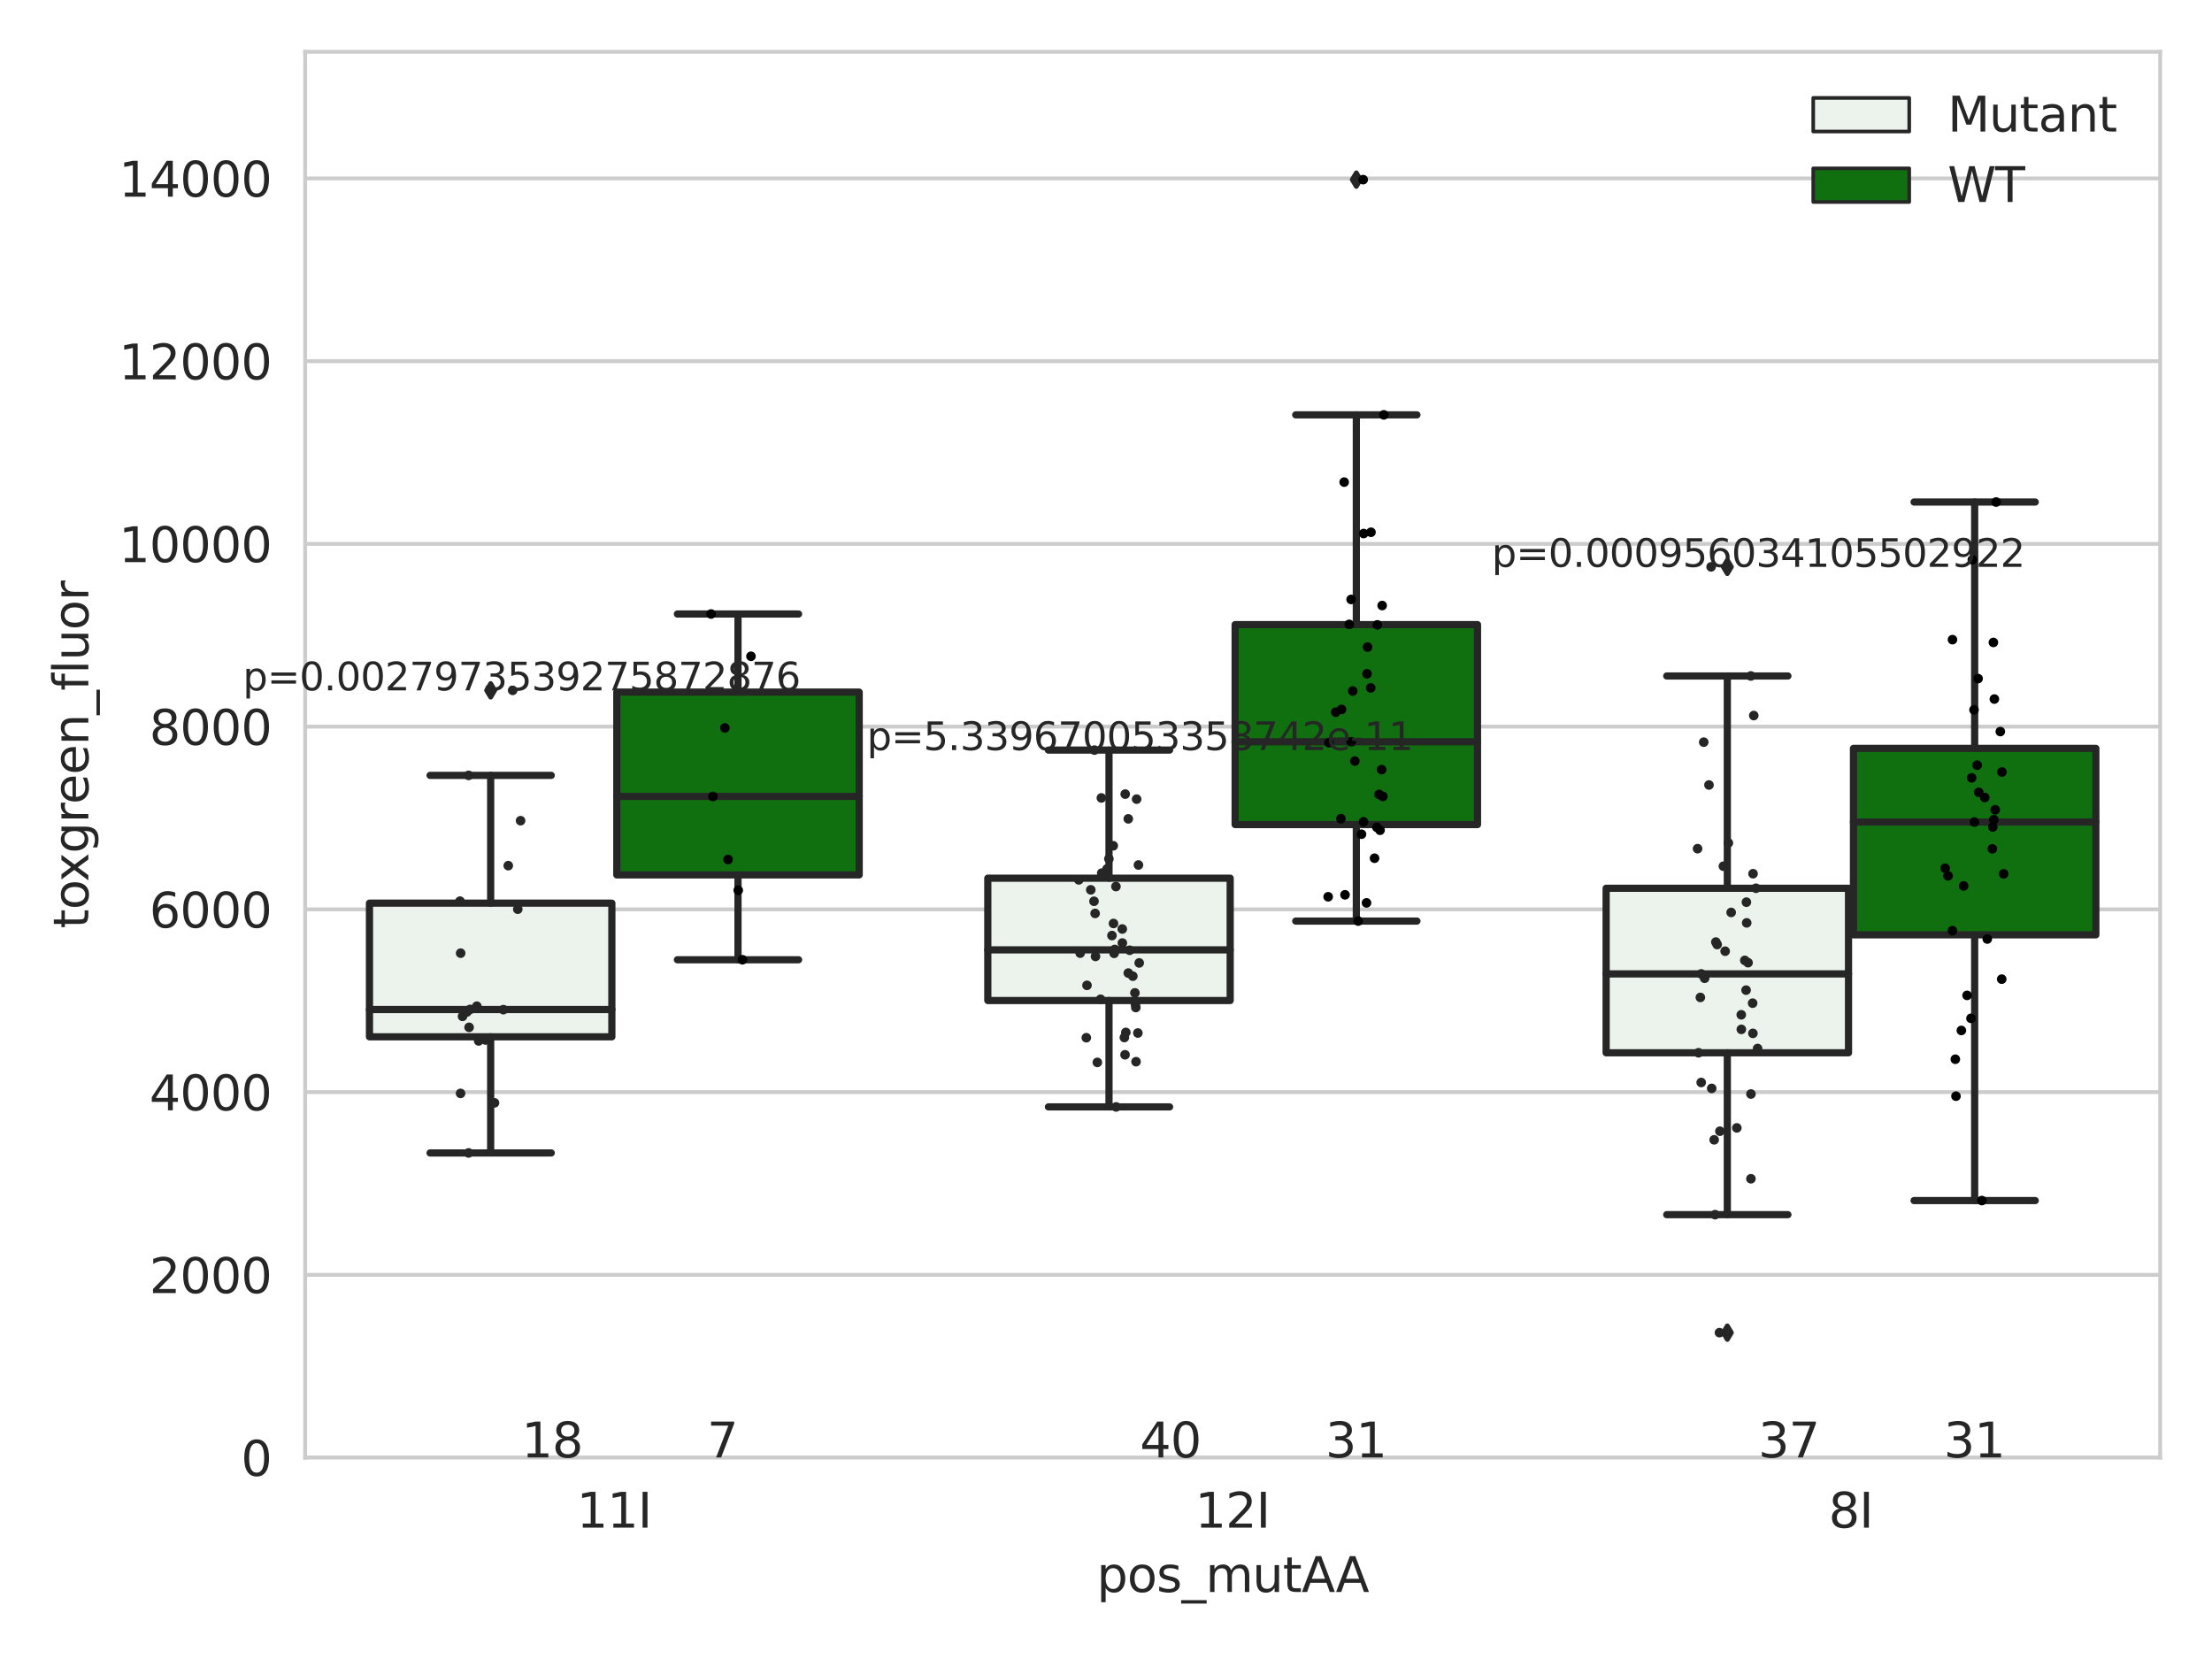 <?xml version="1.0" encoding="utf-8" standalone="no"?>
<!DOCTYPE svg PUBLIC "-//W3C//DTD SVG 1.1//EN"
  "http://www.w3.org/Graphics/SVG/1.1/DTD/svg11.dtd">
<svg xmlns:xlink="http://www.w3.org/1999/xlink" width="460.8pt" height="345.6pt" viewBox="0 0 460.8 345.6" xmlns="http://www.w3.org/2000/svg" version="1.1">
 <defs>
  <style type="text/css">*{stroke-linejoin: round; stroke-linecap: butt}</style>
 </defs>
 <g id="figure_1">
  <g id="patch_1">
   <path d="M 0 345.6 
L 460.8 345.6 
L 460.8 0 
L 0 0 
z
" style="fill: #ffffff"/>
  </g>
  <g id="axes_1">
   <g id="patch_2">
    <path d="M 63.571 303.64 
L 450 303.64 
L 450 10.8 
L 63.571 10.8 
z
" style="fill: #ffffff"/>
   </g>
   <g id="matplotlib.axis_1">
    <g id="xtick_1">
     <g id="text_1">
      <!-- 11I -->
      <g style="fill: #262626" transform="translate(120.139 318.238)scale(0.1 -0.1)">
       <defs>
        <path id="DejaVuSans-31" d="M 794 531 
L 1825 531 
L 1825 4091 
L 703 3866 
L 703 4441 
L 1819 4666 
L 2450 4666 
L 2450 531 
L 3481 531 
L 3481 0 
L 794 0 
L 794 531 
z
" transform="scale(0.016)"/>
        <path id="DejaVuSans-49" d="M 628 4666 
L 1259 4666 
L 1259 0 
L 628 0 
L 628 4666 
z
" transform="scale(0.016)"/>
       </defs>
       <use xlink:href="#DejaVuSans-31"/>
       <use xlink:href="#DejaVuSans-31" x="63.623"/>
       <use xlink:href="#DejaVuSans-49" x="127.246"/>
      </g>
     </g>
    </g>
    <g id="xtick_2">
     <g id="text_2">
      <!-- 12I -->
      <g style="fill: #262626" transform="translate(248.948 318.238)scale(0.1 -0.1)">
       <defs>
        <path id="DejaVuSans-32" d="M 1228 531 
L 3431 531 
L 3431 0 
L 469 0 
L 469 531 
Q 828 903 1448 1529 
Q 2069 2156 2228 2338 
Q 2531 2678 2651 2914 
Q 2772 3150 2772 3378 
Q 2772 3750 2511 3984 
Q 2250 4219 1831 4219 
Q 1534 4219 1204 4116 
Q 875 4013 500 3803 
L 500 4441 
Q 881 4594 1212 4672 
Q 1544 4750 1819 4750 
Q 2544 4750 2975 4387 
Q 3406 4025 3406 3419 
Q 3406 3131 3298 2873 
Q 3191 2616 2906 2266 
Q 2828 2175 2409 1742 
Q 1991 1309 1228 531 
z
" transform="scale(0.016)"/>
       </defs>
       <use xlink:href="#DejaVuSans-31"/>
       <use xlink:href="#DejaVuSans-32" x="63.623"/>
       <use xlink:href="#DejaVuSans-49" x="127.246"/>
      </g>
     </g>
    </g>
    <g id="xtick_3">
     <g id="text_3">
      <!-- 8I -->
      <g style="fill: #262626" transform="translate(380.939 318.238)scale(0.1 -0.1)">
       <defs>
        <path id="DejaVuSans-38" d="M 2034 2216 
Q 1584 2216 1326 1975 
Q 1069 1734 1069 1313 
Q 1069 891 1326 650 
Q 1584 409 2034 409 
Q 2484 409 2743 651 
Q 3003 894 3003 1313 
Q 3003 1734 2745 1975 
Q 2488 2216 2034 2216 
z
M 1403 2484 
Q 997 2584 770 2862 
Q 544 3141 544 3541 
Q 544 4100 942 4425 
Q 1341 4750 2034 4750 
Q 2731 4750 3128 4425 
Q 3525 4100 3525 3541 
Q 3525 3141 3298 2862 
Q 3072 2584 2669 2484 
Q 3125 2378 3379 2068 
Q 3634 1759 3634 1313 
Q 3634 634 3220 271 
Q 2806 -91 2034 -91 
Q 1263 -91 848 271 
Q 434 634 434 1313 
Q 434 1759 690 2068 
Q 947 2378 1403 2484 
z
M 1172 3481 
Q 1172 3119 1398 2916 
Q 1625 2713 2034 2713 
Q 2441 2713 2670 2916 
Q 2900 3119 2900 3481 
Q 2900 3844 2670 4047 
Q 2441 4250 2034 4250 
Q 1625 4250 1398 4047 
Q 1172 3844 1172 3481 
z
" transform="scale(0.016)"/>
       </defs>
       <use xlink:href="#DejaVuSans-38"/>
       <use xlink:href="#DejaVuSans-49" x="63.623"/>
      </g>
     </g>
    </g>
    <g id="text_4">
     <!-- pos_mutAA -->
     <g style="fill: #262626" transform="translate(228.47 331.638)scale(0.1 -0.1)">
      <defs>
       <path id="DejaVuSans-70" d="M 1159 525 
L 1159 -1331 
L 581 -1331 
L 581 3500 
L 1159 3500 
L 1159 2969 
Q 1341 3281 1617 3432 
Q 1894 3584 2278 3584 
Q 2916 3584 3314 3078 
Q 3713 2572 3713 1747 
Q 3713 922 3314 415 
Q 2916 -91 2278 -91 
Q 1894 -91 1617 61 
Q 1341 213 1159 525 
z
M 3116 1747 
Q 3116 2381 2855 2742 
Q 2594 3103 2138 3103 
Q 1681 3103 1420 2742 
Q 1159 2381 1159 1747 
Q 1159 1113 1420 752 
Q 1681 391 2138 391 
Q 2594 391 2855 752 
Q 3116 1113 3116 1747 
z
" transform="scale(0.016)"/>
       <path id="DejaVuSans-6f" d="M 1959 3097 
Q 1497 3097 1228 2736 
Q 959 2375 959 1747 
Q 959 1119 1226 758 
Q 1494 397 1959 397 
Q 2419 397 2687 759 
Q 2956 1122 2956 1747 
Q 2956 2369 2687 2733 
Q 2419 3097 1959 3097 
z
M 1959 3584 
Q 2709 3584 3137 3096 
Q 3566 2609 3566 1747 
Q 3566 888 3137 398 
Q 2709 -91 1959 -91 
Q 1206 -91 779 398 
Q 353 888 353 1747 
Q 353 2609 779 3096 
Q 1206 3584 1959 3584 
z
" transform="scale(0.016)"/>
       <path id="DejaVuSans-73" d="M 2834 3397 
L 2834 2853 
Q 2591 2978 2328 3040 
Q 2066 3103 1784 3103 
Q 1356 3103 1142 2972 
Q 928 2841 928 2578 
Q 928 2378 1081 2264 
Q 1234 2150 1697 2047 
L 1894 2003 
Q 2506 1872 2764 1633 
Q 3022 1394 3022 966 
Q 3022 478 2636 193 
Q 2250 -91 1575 -91 
Q 1294 -91 989 -36 
Q 684 19 347 128 
L 347 722 
Q 666 556 975 473 
Q 1284 391 1588 391 
Q 1994 391 2212 530 
Q 2431 669 2431 922 
Q 2431 1156 2273 1281 
Q 2116 1406 1581 1522 
L 1381 1569 
Q 847 1681 609 1914 
Q 372 2147 372 2553 
Q 372 3047 722 3315 
Q 1072 3584 1716 3584 
Q 2034 3584 2315 3537 
Q 2597 3491 2834 3397 
z
" transform="scale(0.016)"/>
       <path id="DejaVuSans-5f" d="M 3263 -1063 
L 3263 -1509 
L -63 -1509 
L -63 -1063 
L 3263 -1063 
z
" transform="scale(0.016)"/>
       <path id="DejaVuSans-6d" d="M 3328 2828 
Q 3544 3216 3844 3400 
Q 4144 3584 4550 3584 
Q 5097 3584 5394 3201 
Q 5691 2819 5691 2113 
L 5691 0 
L 5113 0 
L 5113 2094 
Q 5113 2597 4934 2840 
Q 4756 3084 4391 3084 
Q 3944 3084 3684 2787 
Q 3425 2491 3425 1978 
L 3425 0 
L 2847 0 
L 2847 2094 
Q 2847 2600 2669 2842 
Q 2491 3084 2119 3084 
Q 1678 3084 1418 2786 
Q 1159 2488 1159 1978 
L 1159 0 
L 581 0 
L 581 3500 
L 1159 3500 
L 1159 2956 
Q 1356 3278 1631 3431 
Q 1906 3584 2284 3584 
Q 2666 3584 2933 3390 
Q 3200 3197 3328 2828 
z
" transform="scale(0.016)"/>
       <path id="DejaVuSans-75" d="M 544 1381 
L 544 3500 
L 1119 3500 
L 1119 1403 
Q 1119 906 1312 657 
Q 1506 409 1894 409 
Q 2359 409 2629 706 
Q 2900 1003 2900 1516 
L 2900 3500 
L 3475 3500 
L 3475 0 
L 2900 0 
L 2900 538 
Q 2691 219 2414 64 
Q 2138 -91 1772 -91 
Q 1169 -91 856 284 
Q 544 659 544 1381 
z
M 1991 3584 
L 1991 3584 
z
" transform="scale(0.016)"/>
       <path id="DejaVuSans-74" d="M 1172 4494 
L 1172 3500 
L 2356 3500 
L 2356 3053 
L 1172 3053 
L 1172 1153 
Q 1172 725 1289 603 
Q 1406 481 1766 481 
L 2356 481 
L 2356 0 
L 1766 0 
Q 1100 0 847 248 
Q 594 497 594 1153 
L 594 3053 
L 172 3053 
L 172 3500 
L 594 3500 
L 594 4494 
L 1172 4494 
z
" transform="scale(0.016)"/>
       <path id="DejaVuSans-41" d="M 2188 4044 
L 1331 1722 
L 3047 1722 
L 2188 4044 
z
M 1831 4666 
L 2547 4666 
L 4325 0 
L 3669 0 
L 3244 1197 
L 1141 1197 
L 716 0 
L 50 0 
L 1831 4666 
z
" transform="scale(0.016)"/>
      </defs>
      <use xlink:href="#DejaVuSans-70"/>
      <use xlink:href="#DejaVuSans-6f" x="63.477"/>
      <use xlink:href="#DejaVuSans-73" x="124.658"/>
      <use xlink:href="#DejaVuSans-5f" x="176.758"/>
      <use xlink:href="#DejaVuSans-6d" x="226.758"/>
      <use xlink:href="#DejaVuSans-75" x="324.17"/>
      <use xlink:href="#DejaVuSans-74" x="387.549"/>
      <use xlink:href="#DejaVuSans-41" x="426.758"/>
      <use xlink:href="#DejaVuSans-41" x="497.916"/>
     </g>
    </g>
   </g>
   <g id="matplotlib.axis_2">
    <g id="ytick_1">
     <g id="line2d_1">
      <path d="M 63.571 303.64 
L 450 303.64 
" clip-path="url(#pb3bb5a5ac5)" style="fill: none; stroke: #cccccc; stroke-width: 0.8; stroke-linecap: round"/>
     </g>
     <g id="text_5">
      <!-- 0 -->
      <g style="fill: #262626" transform="translate(50.209 307.439)scale(0.1 -0.1)">
       <defs>
        <path id="DejaVuSans-30" d="M 2034 4250 
Q 1547 4250 1301 3770 
Q 1056 3291 1056 2328 
Q 1056 1369 1301 889 
Q 1547 409 2034 409 
Q 2525 409 2770 889 
Q 3016 1369 3016 2328 
Q 3016 3291 2770 3770 
Q 2525 4250 2034 4250 
z
M 2034 4750 
Q 2819 4750 3233 4129 
Q 3647 3509 3647 2328 
Q 3647 1150 3233 529 
Q 2819 -91 2034 -91 
Q 1250 -91 836 529 
Q 422 1150 422 2328 
Q 422 3509 836 4129 
Q 1250 4750 2034 4750 
z
" transform="scale(0.016)"/>
       </defs>
       <use xlink:href="#DejaVuSans-30"/>
      </g>
     </g>
    </g>
    <g id="ytick_2">
     <g id="line2d_2">
      <path d="M 63.571 265.572 
L 450 265.572 
" clip-path="url(#pb3bb5a5ac5)" style="fill: none; stroke: #cccccc; stroke-width: 0.8; stroke-linecap: round"/>
     </g>
     <g id="text_6">
      <!-- 2000 -->
      <g style="fill: #262626" transform="translate(31.121 269.371)scale(0.1 -0.1)">
       <use xlink:href="#DejaVuSans-32"/>
       <use xlink:href="#DejaVuSans-30" x="63.623"/>
       <use xlink:href="#DejaVuSans-30" x="127.246"/>
       <use xlink:href="#DejaVuSans-30" x="190.869"/>
      </g>
     </g>
    </g>
    <g id="ytick_3">
     <g id="line2d_3">
      <path d="M 63.571 227.504 
L 450 227.504 
" clip-path="url(#pb3bb5a5ac5)" style="fill: none; stroke: #cccccc; stroke-width: 0.8; stroke-linecap: round"/>
     </g>
     <g id="text_7">
      <!-- 4000 -->
      <g style="fill: #262626" transform="translate(31.121 231.303)scale(0.1 -0.1)">
       <defs>
        <path id="DejaVuSans-34" d="M 2419 4116 
L 825 1625 
L 2419 1625 
L 2419 4116 
z
M 2253 4666 
L 3047 4666 
L 3047 1625 
L 3713 1625 
L 3713 1100 
L 3047 1100 
L 3047 0 
L 2419 0 
L 2419 1100 
L 313 1100 
L 313 1709 
L 2253 4666 
z
" transform="scale(0.016)"/>
       </defs>
       <use xlink:href="#DejaVuSans-34"/>
       <use xlink:href="#DejaVuSans-30" x="63.623"/>
       <use xlink:href="#DejaVuSans-30" x="127.246"/>
       <use xlink:href="#DejaVuSans-30" x="190.869"/>
      </g>
     </g>
    </g>
    <g id="ytick_4">
     <g id="line2d_4">
      <path d="M 63.571 189.436 
L 450 189.436 
" clip-path="url(#pb3bb5a5ac5)" style="fill: none; stroke: #cccccc; stroke-width: 0.8; stroke-linecap: round"/>
     </g>
     <g id="text_8">
      <!-- 6000 -->
      <g style="fill: #262626" transform="translate(31.121 193.235)scale(0.1 -0.1)">
       <defs>
        <path id="DejaVuSans-36" d="M 2113 2584 
Q 1688 2584 1439 2293 
Q 1191 2003 1191 1497 
Q 1191 994 1439 701 
Q 1688 409 2113 409 
Q 2538 409 2786 701 
Q 3034 994 3034 1497 
Q 3034 2003 2786 2293 
Q 2538 2584 2113 2584 
z
M 3366 4563 
L 3366 3988 
Q 3128 4100 2886 4159 
Q 2644 4219 2406 4219 
Q 1781 4219 1451 3797 
Q 1122 3375 1075 2522 
Q 1259 2794 1537 2939 
Q 1816 3084 2150 3084 
Q 2853 3084 3261 2657 
Q 3669 2231 3669 1497 
Q 3669 778 3244 343 
Q 2819 -91 2113 -91 
Q 1303 -91 875 529 
Q 447 1150 447 2328 
Q 447 3434 972 4092 
Q 1497 4750 2381 4750 
Q 2619 4750 2861 4703 
Q 3103 4656 3366 4563 
z
" transform="scale(0.016)"/>
       </defs>
       <use xlink:href="#DejaVuSans-36"/>
       <use xlink:href="#DejaVuSans-30" x="63.623"/>
       <use xlink:href="#DejaVuSans-30" x="127.246"/>
       <use xlink:href="#DejaVuSans-30" x="190.869"/>
      </g>
     </g>
    </g>
    <g id="ytick_5">
     <g id="line2d_5">
      <path d="M 63.571 151.368 
L 450 151.368 
" clip-path="url(#pb3bb5a5ac5)" style="fill: none; stroke: #cccccc; stroke-width: 0.8; stroke-linecap: round"/>
     </g>
     <g id="text_9">
      <!-- 8000 -->
      <g style="fill: #262626" transform="translate(31.121 155.167)scale(0.1 -0.1)">
       <use xlink:href="#DejaVuSans-38"/>
       <use xlink:href="#DejaVuSans-30" x="63.623"/>
       <use xlink:href="#DejaVuSans-30" x="127.246"/>
       <use xlink:href="#DejaVuSans-30" x="190.869"/>
      </g>
     </g>
    </g>
    <g id="ytick_6">
     <g id="line2d_6">
      <path d="M 63.571 113.299 
L 450 113.299 
" clip-path="url(#pb3bb5a5ac5)" style="fill: none; stroke: #cccccc; stroke-width: 0.8; stroke-linecap: round"/>
     </g>
     <g id="text_10">
      <!-- 10000 -->
      <g style="fill: #262626" transform="translate(24.759 117.099)scale(0.1 -0.1)">
       <use xlink:href="#DejaVuSans-31"/>
       <use xlink:href="#DejaVuSans-30" x="63.623"/>
       <use xlink:href="#DejaVuSans-30" x="127.246"/>
       <use xlink:href="#DejaVuSans-30" x="190.869"/>
       <use xlink:href="#DejaVuSans-30" x="254.492"/>
      </g>
     </g>
    </g>
    <g id="ytick_7">
     <g id="line2d_7">
      <path d="M 63.571 75.231 
L 450 75.231 
" clip-path="url(#pb3bb5a5ac5)" style="fill: none; stroke: #cccccc; stroke-width: 0.8; stroke-linecap: round"/>
     </g>
     <g id="text_11">
      <!-- 12000 -->
      <g style="fill: #262626" transform="translate(24.759 79.03)scale(0.1 -0.1)">
       <use xlink:href="#DejaVuSans-31"/>
       <use xlink:href="#DejaVuSans-32" x="63.623"/>
       <use xlink:href="#DejaVuSans-30" x="127.246"/>
       <use xlink:href="#DejaVuSans-30" x="190.869"/>
       <use xlink:href="#DejaVuSans-30" x="254.492"/>
      </g>
     </g>
    </g>
    <g id="ytick_8">
     <g id="line2d_8">
      <path d="M 63.571 37.163 
L 450 37.163 
" clip-path="url(#pb3bb5a5ac5)" style="fill: none; stroke: #cccccc; stroke-width: 0.8; stroke-linecap: round"/>
     </g>
     <g id="text_12">
      <!-- 14000 -->
      <g style="fill: #262626" transform="translate(24.759 40.962)scale(0.1 -0.1)">
       <use xlink:href="#DejaVuSans-31"/>
       <use xlink:href="#DejaVuSans-34" x="63.623"/>
       <use xlink:href="#DejaVuSans-30" x="127.246"/>
       <use xlink:href="#DejaVuSans-30" x="190.869"/>
       <use xlink:href="#DejaVuSans-30" x="254.492"/>
      </g>
     </g>
    </g>
    <g id="text_13">
     <!-- toxgreen_fluor -->
     <g style="fill: #262626" transform="translate(18.401 193.415)rotate(-90)scale(0.1 -0.1)">
      <defs>
       <path id="DejaVuSans-78" d="M 3513 3500 
L 2247 1797 
L 3578 0 
L 2900 0 
L 1881 1375 
L 863 0 
L 184 0 
L 1544 1831 
L 300 3500 
L 978 3500 
L 1906 2253 
L 2834 3500 
L 3513 3500 
z
" transform="scale(0.016)"/>
       <path id="DejaVuSans-67" d="M 2906 1791 
Q 2906 2416 2648 2759 
Q 2391 3103 1925 3103 
Q 1463 3103 1205 2759 
Q 947 2416 947 1791 
Q 947 1169 1205 825 
Q 1463 481 1925 481 
Q 2391 481 2648 825 
Q 2906 1169 2906 1791 
z
M 3481 434 
Q 3481 -459 3084 -895 
Q 2688 -1331 1869 -1331 
Q 1566 -1331 1297 -1286 
Q 1028 -1241 775 -1147 
L 775 -588 
Q 1028 -725 1275 -790 
Q 1522 -856 1778 -856 
Q 2344 -856 2625 -561 
Q 2906 -266 2906 331 
L 2906 616 
Q 2728 306 2450 153 
Q 2172 0 1784 0 
Q 1141 0 747 490 
Q 353 981 353 1791 
Q 353 2603 747 3093 
Q 1141 3584 1784 3584 
Q 2172 3584 2450 3431 
Q 2728 3278 2906 2969 
L 2906 3500 
L 3481 3500 
L 3481 434 
z
" transform="scale(0.016)"/>
       <path id="DejaVuSans-72" d="M 2631 2963 
Q 2534 3019 2420 3045 
Q 2306 3072 2169 3072 
Q 1681 3072 1420 2755 
Q 1159 2438 1159 1844 
L 1159 0 
L 581 0 
L 581 3500 
L 1159 3500 
L 1159 2956 
Q 1341 3275 1631 3429 
Q 1922 3584 2338 3584 
Q 2397 3584 2469 3576 
Q 2541 3569 2628 3553 
L 2631 2963 
z
" transform="scale(0.016)"/>
       <path id="DejaVuSans-65" d="M 3597 1894 
L 3597 1613 
L 953 1613 
Q 991 1019 1311 708 
Q 1631 397 2203 397 
Q 2534 397 2845 478 
Q 3156 559 3463 722 
L 3463 178 
Q 3153 47 2828 -22 
Q 2503 -91 2169 -91 
Q 1331 -91 842 396 
Q 353 884 353 1716 
Q 353 2575 817 3079 
Q 1281 3584 2069 3584 
Q 2775 3584 3186 3129 
Q 3597 2675 3597 1894 
z
M 3022 2063 
Q 3016 2534 2758 2815 
Q 2500 3097 2075 3097 
Q 1594 3097 1305 2825 
Q 1016 2553 972 2059 
L 3022 2063 
z
" transform="scale(0.016)"/>
       <path id="DejaVuSans-6e" d="M 3513 2113 
L 3513 0 
L 2938 0 
L 2938 2094 
Q 2938 2591 2744 2837 
Q 2550 3084 2163 3084 
Q 1697 3084 1428 2787 
Q 1159 2491 1159 1978 
L 1159 0 
L 581 0 
L 581 3500 
L 1159 3500 
L 1159 2956 
Q 1366 3272 1645 3428 
Q 1925 3584 2291 3584 
Q 2894 3584 3203 3211 
Q 3513 2838 3513 2113 
z
" transform="scale(0.016)"/>
       <path id="DejaVuSans-66" d="M 2375 4863 
L 2375 4384 
L 1825 4384 
Q 1516 4384 1395 4259 
Q 1275 4134 1275 3809 
L 1275 3500 
L 2222 3500 
L 2222 3053 
L 1275 3053 
L 1275 0 
L 697 0 
L 697 3053 
L 147 3053 
L 147 3500 
L 697 3500 
L 697 3744 
Q 697 4328 969 4595 
Q 1241 4863 1831 4863 
L 2375 4863 
z
" transform="scale(0.016)"/>
       <path id="DejaVuSans-6c" d="M 603 4863 
L 1178 4863 
L 1178 0 
L 603 0 
L 603 4863 
z
" transform="scale(0.016)"/>
      </defs>
      <use xlink:href="#DejaVuSans-74"/>
      <use xlink:href="#DejaVuSans-6f" x="39.209"/>
      <use xlink:href="#DejaVuSans-78" x="97.266"/>
      <use xlink:href="#DejaVuSans-67" x="156.445"/>
      <use xlink:href="#DejaVuSans-72" x="219.922"/>
      <use xlink:href="#DejaVuSans-65" x="258.785"/>
      <use xlink:href="#DejaVuSans-65" x="320.309"/>
      <use xlink:href="#DejaVuSans-6e" x="381.832"/>
      <use xlink:href="#DejaVuSans-5f" x="445.211"/>
      <use xlink:href="#DejaVuSans-66" x="495.211"/>
      <use xlink:href="#DejaVuSans-6c" x="530.416"/>
      <use xlink:href="#DejaVuSans-75" x="558.199"/>
      <use xlink:href="#DejaVuSans-6f" x="621.578"/>
      <use xlink:href="#DejaVuSans-72" x="682.76"/>
     </g>
    </g>
   </g>
   <g id="patch_3">
    <path d="M 76.967 215.988 
L 127.461 215.988 
L 127.461 188.145 
L 76.967 188.145 
L 76.967 215.988 
z
" clip-path="url(#pb3bb5a5ac5)" style="fill: #ecf2ec; stroke: #262626; stroke-width: 1.5; stroke-linejoin: miter"/>
   </g>
   <g id="patch_4">
    <path d="M 128.491 182.256 
L 178.985 182.256 
L 178.985 144.179 
L 128.491 144.179 
L 128.491 182.256 
z
" clip-path="url(#pb3bb5a5ac5)" style="fill: #107010; stroke: #262626; stroke-width: 1.5; stroke-linejoin: miter"/>
   </g>
   <g id="patch_5">
    <path d="M 205.777 208.425 
L 256.27 208.425 
L 256.27 182.94 
L 205.777 182.94 
L 205.777 208.425 
z
" clip-path="url(#pb3bb5a5ac5)" style="fill: #ecf2ec; stroke: #262626; stroke-width: 1.5; stroke-linejoin: miter"/>
   </g>
   <g id="patch_6">
    <path d="M 257.301 171.774 
L 307.794 171.774 
L 307.794 130.119 
L 257.301 130.119 
L 257.301 171.774 
z
" clip-path="url(#pb3bb5a5ac5)" style="fill: #107010; stroke: #262626; stroke-width: 1.5; stroke-linejoin: miter"/>
   </g>
   <g id="patch_7">
    <path d="M 334.587 219.313 
L 385.08 219.313 
L 385.08 185.04 
L 334.587 185.04 
L 334.587 219.313 
z
" clip-path="url(#pb3bb5a5ac5)" style="fill: #ecf2ec; stroke: #262626; stroke-width: 1.5; stroke-linejoin: miter"/>
   </g>
   <g id="patch_8">
    <path d="M 386.11 194.744 
L 436.604 194.744 
L 436.604 155.897 
L 386.11 155.897 
L 386.11 194.744 
z
" clip-path="url(#pb3bb5a5ac5)" style="fill: #107010; stroke: #262626; stroke-width: 1.5; stroke-linejoin: miter"/>
   </g>
   <g id="patch_9">
    <path d="M 127.976 303.64 
L 127.976 303.64 
L 127.976 303.64 
L 127.976 303.64 
z
" clip-path="url(#pb3bb5a5ac5)" style="fill: #ecf2ec; stroke: #262626; stroke-width: 0.75; stroke-linejoin: miter"/>
   </g>
   <g id="patch_10">
    <path d="M 127.976 303.64 
L 127.976 303.64 
L 127.976 303.64 
L 127.976 303.64 
z
" clip-path="url(#pb3bb5a5ac5)" style="fill: #107010; stroke: #262626; stroke-width: 0.75; stroke-linejoin: miter"/>
   </g>
   <g id="PathCollection_1"/>
   <g id="PathCollection_2"/>
   <g id="line2d_9">
    <path d="M 102.214 215.988 
L 102.214 240.177 
" clip-path="url(#pb3bb5a5ac5)" style="fill: none; stroke: #262626; stroke-width: 1.5; stroke-linecap: round"/>
   </g>
   <g id="line2d_10">
    <path d="M 102.214 188.145 
L 102.214 161.524 
" clip-path="url(#pb3bb5a5ac5)" style="fill: none; stroke: #262626; stroke-width: 1.5; stroke-linecap: round"/>
   </g>
   <g id="line2d_11">
    <path d="M 89.591 240.177 
L 114.837 240.177 
" clip-path="url(#pb3bb5a5ac5)" style="fill: none; stroke: #262626; stroke-width: 1.5; stroke-linecap: round"/>
   </g>
   <g id="line2d_12">
    <path d="M 89.591 161.524 
L 114.837 161.524 
" clip-path="url(#pb3bb5a5ac5)" style="fill: none; stroke: #262626; stroke-width: 1.5; stroke-linecap: round"/>
   </g>
   <g id="line2d_13">
    <defs>
     <path id="m926bc7c418" d="M -0 1.414 
L 0.849 0 
L 0 -1.414 
L -0.849 -0 
z
" style="stroke: #262626; stroke-linejoin: miter"/>
    </defs>
    <g clip-path="url(#pb3bb5a5ac5)">
     <use xlink:href="#m926bc7c418" x="102.214" y="143.815" style="fill: #262626; stroke: #262626; stroke-linejoin: miter"/>
    </g>
   </g>
   <g id="line2d_14">
    <path d="M 153.738 182.256 
L 153.738 199.934 
" clip-path="url(#pb3bb5a5ac5)" style="fill: none; stroke: #262626; stroke-width: 1.5; stroke-linecap: round"/>
   </g>
   <g id="line2d_15">
    <path d="M 153.738 144.179 
L 153.738 127.909 
" clip-path="url(#pb3bb5a5ac5)" style="fill: none; stroke: #262626; stroke-width: 1.5; stroke-linecap: round"/>
   </g>
   <g id="line2d_16">
    <path d="M 141.115 199.934 
L 166.361 199.934 
" clip-path="url(#pb3bb5a5ac5)" style="fill: none; stroke: #262626; stroke-width: 1.5; stroke-linecap: round"/>
   </g>
   <g id="line2d_17">
    <path d="M 141.115 127.909 
L 166.361 127.909 
" clip-path="url(#pb3bb5a5ac5)" style="fill: none; stroke: #262626; stroke-width: 1.5; stroke-linecap: round"/>
   </g>
   <g id="line2d_18"/>
   <g id="line2d_19">
    <path d="M 231.024 208.425 
L 231.024 230.587 
" clip-path="url(#pb3bb5a5ac5)" style="fill: none; stroke: #262626; stroke-width: 1.5; stroke-linecap: round"/>
   </g>
   <g id="line2d_20">
    <path d="M 231.024 182.94 
L 231.024 156.256 
" clip-path="url(#pb3bb5a5ac5)" style="fill: none; stroke: #262626; stroke-width: 1.5; stroke-linecap: round"/>
   </g>
   <g id="line2d_21">
    <path d="M 218.4 230.587 
L 243.647 230.587 
" clip-path="url(#pb3bb5a5ac5)" style="fill: none; stroke: #262626; stroke-width: 1.5; stroke-linecap: round"/>
   </g>
   <g id="line2d_22">
    <path d="M 218.4 156.256 
L 243.647 156.256 
" clip-path="url(#pb3bb5a5ac5)" style="fill: none; stroke: #262626; stroke-width: 1.5; stroke-linecap: round"/>
   </g>
   <g id="line2d_23"/>
   <g id="line2d_24">
    <path d="M 282.548 171.774 
L 282.548 191.874 
" clip-path="url(#pb3bb5a5ac5)" style="fill: none; stroke: #262626; stroke-width: 1.5; stroke-linecap: round"/>
   </g>
   <g id="line2d_25">
    <path d="M 282.548 130.119 
L 282.548 86.423 
" clip-path="url(#pb3bb5a5ac5)" style="fill: none; stroke: #262626; stroke-width: 1.5; stroke-linecap: round"/>
   </g>
   <g id="line2d_26">
    <path d="M 269.924 191.874 
L 295.171 191.874 
" clip-path="url(#pb3bb5a5ac5)" style="fill: none; stroke: #262626; stroke-width: 1.5; stroke-linecap: round"/>
   </g>
   <g id="line2d_27">
    <path d="M 269.924 86.423 
L 295.171 86.423 
" clip-path="url(#pb3bb5a5ac5)" style="fill: none; stroke: #262626; stroke-width: 1.5; stroke-linecap: round"/>
   </g>
   <g id="line2d_28">
    <g clip-path="url(#pb3bb5a5ac5)">
     <use xlink:href="#m926bc7c418" x="282.548" y="37.422" style="fill: #262626; stroke: #262626; stroke-linejoin: miter"/>
    </g>
   </g>
   <g id="line2d_29">
    <path d="M 359.833 219.313 
L 359.833 253.036 
" clip-path="url(#pb3bb5a5ac5)" style="fill: none; stroke: #262626; stroke-width: 1.5; stroke-linecap: round"/>
   </g>
   <g id="line2d_30">
    <path d="M 359.833 185.04 
L 359.833 140.817 
" clip-path="url(#pb3bb5a5ac5)" style="fill: none; stroke: #262626; stroke-width: 1.5; stroke-linecap: round"/>
   </g>
   <g id="line2d_31">
    <path d="M 347.21 253.036 
L 372.457 253.036 
" clip-path="url(#pb3bb5a5ac5)" style="fill: none; stroke: #262626; stroke-width: 1.5; stroke-linecap: round"/>
   </g>
   <g id="line2d_32">
    <path d="M 347.21 140.817 
L 372.457 140.817 
" clip-path="url(#pb3bb5a5ac5)" style="fill: none; stroke: #262626; stroke-width: 1.5; stroke-linecap: round"/>
   </g>
   <g id="line2d_33">
    <g clip-path="url(#pb3bb5a5ac5)">
     <use xlink:href="#m926bc7c418" x="359.833" y="277.617" style="fill: #262626; stroke: #262626; stroke-linejoin: miter"/>
     <use xlink:href="#m926bc7c418" x="359.833" y="118.087" style="fill: #262626; stroke: #262626; stroke-linejoin: miter"/>
    </g>
   </g>
   <g id="line2d_34">
    <path d="M 411.357 194.744 
L 411.357 250.102 
" clip-path="url(#pb3bb5a5ac5)" style="fill: none; stroke: #262626; stroke-width: 1.5; stroke-linecap: round"/>
   </g>
   <g id="line2d_35">
    <path d="M 411.357 155.897 
L 411.357 104.586 
" clip-path="url(#pb3bb5a5ac5)" style="fill: none; stroke: #262626; stroke-width: 1.5; stroke-linecap: round"/>
   </g>
   <g id="line2d_36">
    <path d="M 398.734 250.102 
L 423.98 250.102 
" clip-path="url(#pb3bb5a5ac5)" style="fill: none; stroke: #262626; stroke-width: 1.5; stroke-linecap: round"/>
   </g>
   <g id="line2d_37">
    <path d="M 398.734 104.586 
L 423.98 104.586 
" clip-path="url(#pb3bb5a5ac5)" style="fill: none; stroke: #262626; stroke-width: 1.5; stroke-linecap: round"/>
   </g>
   <g id="line2d_38"/>
   <g id="line2d_39">
    <path d="M 76.967 210.303 
L 127.461 210.303 
" clip-path="url(#pb3bb5a5ac5)" style="fill: none; stroke: #262626; stroke-width: 1.5; stroke-linecap: round"/>
   </g>
   <g id="line2d_40">
    <path d="M 128.491 165.917 
L 178.985 165.917 
" clip-path="url(#pb3bb5a5ac5)" style="fill: none; stroke: #262626; stroke-width: 1.5; stroke-linecap: round"/>
   </g>
   <g id="line2d_41">
    <path d="M 205.777 197.871 
L 256.27 197.871 
" clip-path="url(#pb3bb5a5ac5)" style="fill: none; stroke: #262626; stroke-width: 1.5; stroke-linecap: round"/>
   </g>
   <g id="line2d_42">
    <path d="M 257.301 154.516 
L 307.794 154.516 
" clip-path="url(#pb3bb5a5ac5)" style="fill: none; stroke: #262626; stroke-width: 1.5; stroke-linecap: round"/>
   </g>
   <g id="line2d_43">
    <path d="M 334.587 202.881 
L 385.08 202.881 
" clip-path="url(#pb3bb5a5ac5)" style="fill: none; stroke: #262626; stroke-width: 1.5; stroke-linecap: round"/>
   </g>
   <g id="line2d_44">
    <path d="M 386.11 171.247 
L 436.604 171.247 
" clip-path="url(#pb3bb5a5ac5)" style="fill: none; stroke: #262626; stroke-width: 1.5; stroke-linecap: round"/>
   </g>
   <g id="patch_11">
    <path d="M 63.571 303.64 
L 63.571 10.8 
" style="fill: none; stroke: #cccccc; stroke-width: 0.8; stroke-linejoin: miter; stroke-linecap: square"/>
   </g>
   <g id="patch_12">
    <path d="M 450 303.64 
L 450 10.8 
" style="fill: none; stroke: #cccccc; stroke-width: 0.8; stroke-linejoin: miter; stroke-linecap: square"/>
   </g>
   <g id="patch_13">
    <path d="M 63.571 303.64 
L 450 303.64 
" style="fill: none; stroke: #cccccc; stroke-width: 0.8; stroke-linejoin: miter; stroke-linecap: square"/>
   </g>
   <g id="patch_14">
    <path d="M 63.571 10.8 
L 450 10.8 
" style="fill: none; stroke: #cccccc; stroke-width: 0.8; stroke-linejoin: miter; stroke-linecap: square"/>
   </g>
   <g id="PathCollection_3">
    <defs>
     <path id="C0_0_0832daaff2" d="M 0 1 
C 0.265 1 0.52 0.895 0.707 0.707 
C 0.895 0.52 1 0.265 1 -0 
C 1 -0.265 0.895 -0.52 0.707 -0.707 
C 0.52 -0.895 0.265 -1 0 -1 
C -0.265 -1 -0.52 -0.895 -0.707 -0.707 
C -0.895 -0.52 -1 -0.265 -1 0 
C -1 0.265 -0.895 0.52 -0.707 0.707 
C -0.52 0.895 -0.265 1 0 1 
z
"/>
    </defs>
    <g clip-path="url(#pb3bb5a5ac5)">
     <use xlink:href="#C0_0_0832daaff2" x="103.017" y="229.742" style="fill: #262626"/>
    </g>
    <g clip-path="url(#pb3bb5a5ac5)">
     <use xlink:href="#C0_0_0832daaff2" x="108.444" y="170.963" style="fill: #262626"/>
    </g>
    <g clip-path="url(#pb3bb5a5ac5)">
     <use xlink:href="#C0_0_0832daaff2" x="97.935" y="210.277" style="fill: #262626"/>
    </g>
    <g clip-path="url(#pb3bb5a5ac5)">
     <use xlink:href="#C0_0_0832daaff2" x="97.616" y="240.177" style="fill: #262626"/>
    </g>
    <g clip-path="url(#pb3bb5a5ac5)">
     <use xlink:href="#C0_0_0832daaff2" x="95.945" y="227.777" style="fill: #262626"/>
    </g>
    <g clip-path="url(#pb3bb5a5ac5)">
     <use xlink:href="#C0_0_0832daaff2" x="106.796" y="143.815" style="fill: #262626"/>
    </g>
    <g clip-path="url(#pb3bb5a5ac5)">
     <use xlink:href="#C0_0_0832daaff2" x="95.961" y="198.563" style="fill: #262626"/>
    </g>
    <g clip-path="url(#pb3bb5a5ac5)">
     <use xlink:href="#C0_0_0832daaff2" x="99.333" y="209.606" style="fill: #262626"/>
    </g>
    <g clip-path="url(#pb3bb5a5ac5)">
     <use xlink:href="#C0_0_0832daaff2" x="107.864" y="189.403" style="fill: #262626"/>
    </g>
    <g clip-path="url(#pb3bb5a5ac5)">
     <use xlink:href="#C0_0_0832daaff2" x="97.721" y="214.011" style="fill: #262626"/>
    </g>
    <g clip-path="url(#pb3bb5a5ac5)">
     <use xlink:href="#C0_0_0832daaff2" x="105.882" y="180.33" style="fill: #262626"/>
    </g>
    <g clip-path="url(#pb3bb5a5ac5)">
     <use xlink:href="#C0_0_0832daaff2" x="97.268" y="210.817" style="fill: #262626"/>
    </g>
    <g clip-path="url(#pb3bb5a5ac5)">
     <use xlink:href="#C0_0_0832daaff2" x="101.135" y="216.647" style="fill: #262626"/>
    </g>
    <g clip-path="url(#pb3bb5a5ac5)">
     <use xlink:href="#C0_0_0832daaff2" x="97.624" y="161.524" style="fill: #262626"/>
    </g>
    <g clip-path="url(#pb3bb5a5ac5)">
     <use xlink:href="#C0_0_0832daaff2" x="95.827" y="187.725" style="fill: #262626"/>
    </g>
    <g clip-path="url(#pb3bb5a5ac5)">
     <use xlink:href="#C0_0_0832daaff2" x="99.716" y="216.844" style="fill: #262626"/>
    </g>
    <g clip-path="url(#pb3bb5a5ac5)">
     <use xlink:href="#C0_0_0832daaff2" x="104.865" y="210.33" style="fill: #262626"/>
    </g>
    <g clip-path="url(#pb3bb5a5ac5)">
     <use xlink:href="#C0_0_0832daaff2" x="96.352" y="211.726" style="fill: #262626"/>
    </g>
   </g>
   <g id="PathCollection_4">
    <defs>
     <path id="C1_0_39a90addba" d="M 0 1 
C 0.265 1 0.52 0.895 0.707 0.707 
C 0.895 0.52 1 0.265 1 -0 
C 1 -0.265 0.895 -0.52 0.707 -0.707 
C 0.52 -0.895 0.265 -1 0 -1 
C -0.265 -1 -0.52 -0.895 -0.707 -0.707 
C -0.895 -0.52 -1 -0.265 -1 0 
C -1 0.265 -0.895 0.52 -0.707 0.707 
C -0.52 0.895 -0.265 1 0 1 
z
"/>
    </defs>
    <g clip-path="url(#pb3bb5a5ac5)">
     <use xlink:href="#C1_0_39a90addba" x="148.523" y="165.917"/>
    </g>
    <g clip-path="url(#pb3bb5a5ac5)">
     <use xlink:href="#C1_0_39a90addba" x="148.136" y="127.909"/>
    </g>
    <g clip-path="url(#pb3bb5a5ac5)">
     <use xlink:href="#C1_0_39a90addba" x="151.007" y="151.645"/>
    </g>
    <g clip-path="url(#pb3bb5a5ac5)">
     <use xlink:href="#C1_0_39a90addba" x="151.673" y="179.052"/>
    </g>
    <g clip-path="url(#pb3bb5a5ac5)">
     <use xlink:href="#C1_0_39a90addba" x="154.668" y="199.934"/>
    </g>
    <g clip-path="url(#pb3bb5a5ac5)">
     <use xlink:href="#C1_0_39a90addba" x="156.444" y="136.714"/>
    </g>
    <g clip-path="url(#pb3bb5a5ac5)">
     <use xlink:href="#C1_0_39a90addba" x="153.79" y="185.461"/>
    </g>
   </g>
   <g id="PathCollection_5">
    <defs>
     <path id="C2_0_a5718e8274" d="M 0 1 
C 0.265 1 0.52 0.895 0.707 0.707 
C 0.895 0.52 1 0.265 1 -0 
C 1 -0.265 0.895 -0.52 0.707 -0.707 
C 0.52 -0.895 0.265 -1 0 -1 
C -0.265 -1 -0.52 -0.895 -0.707 -0.707 
C -0.895 -0.52 -1 -0.265 -1 0 
C -1 0.265 -0.895 0.52 -0.707 0.707 
C -0.52 0.895 -0.265 1 0 1 
z
"/>
    </defs>
    <g clip-path="url(#pb3bb5a5ac5)">
     <use xlink:href="#C2_0_a5718e8274" x="232.094" y="198.6" style="fill: #262626"/>
    </g>
    <g clip-path="url(#pb3bb5a5ac5)">
     <use xlink:href="#C2_0_a5718e8274" x="231.961" y="192.379" style="fill: #262626"/>
    </g>
    <g clip-path="url(#pb3bb5a5ac5)">
     <use xlink:href="#C2_0_a5718e8274" x="227.902" y="187.75" style="fill: #262626"/>
    </g>
    <g clip-path="url(#pb3bb5a5ac5)">
     <use xlink:href="#C2_0_a5718e8274" x="235.042" y="170.58" style="fill: #262626"/>
    </g>
    <g clip-path="url(#pb3bb5a5ac5)">
     <use xlink:href="#C2_0_a5718e8274" x="233.791" y="193.528" style="fill: #262626"/>
    </g>
    <g clip-path="url(#pb3bb5a5ac5)">
     <use xlink:href="#C2_0_a5718e8274" x="225.022" y="198.557" style="fill: #262626"/>
    </g>
    <g clip-path="url(#pb3bb5a5ac5)">
     <use xlink:href="#C2_0_a5718e8274" x="224.735" y="183.291" style="fill: #262626"/>
    </g>
    <g clip-path="url(#pb3bb5a5ac5)">
     <use xlink:href="#C2_0_a5718e8274" x="234.367" y="219.729" style="fill: #262626"/>
    </g>
    <g clip-path="url(#pb3bb5a5ac5)">
     <use xlink:href="#C2_0_a5718e8274" x="229.511" y="181.887" style="fill: #262626"/>
    </g>
    <g clip-path="url(#pb3bb5a5ac5)">
     <use xlink:href="#C2_0_a5718e8274" x="236.612" y="209.885" style="fill: #262626"/>
    </g>
    <g clip-path="url(#pb3bb5a5ac5)">
     <use xlink:href="#C2_0_a5718e8274" x="237.162" y="180.191" style="fill: #262626"/>
    </g>
    <g clip-path="url(#pb3bb5a5ac5)">
     <use xlink:href="#C2_0_a5718e8274" x="234.531" y="215.07" style="fill: #262626"/>
    </g>
    <g clip-path="url(#pb3bb5a5ac5)">
     <use xlink:href="#C2_0_a5718e8274" x="232.513" y="230.587" style="fill: #262626"/>
    </g>
    <g clip-path="url(#pb3bb5a5ac5)">
     <use xlink:href="#C2_0_a5718e8274" x="232.219" y="197.786" style="fill: #262626"/>
    </g>
    <g clip-path="url(#pb3bb5a5ac5)">
     <use xlink:href="#C2_0_a5718e8274" x="229.272" y="208.169" style="fill: #262626"/>
    </g>
    <g clip-path="url(#pb3bb5a5ac5)">
     <use xlink:href="#C2_0_a5718e8274" x="235.046" y="202.706" style="fill: #262626"/>
    </g>
    <g clip-path="url(#pb3bb5a5ac5)">
     <use xlink:href="#C2_0_a5718e8274" x="234.226" y="216.137" style="fill: #262626"/>
    </g>
    <g clip-path="url(#pb3bb5a5ac5)">
     <use xlink:href="#C2_0_a5718e8274" x="227.993" y="156.256" style="fill: #262626"/>
    </g>
    <g clip-path="url(#pb3bb5a5ac5)">
     <use xlink:href="#C2_0_a5718e8274" x="227.227" y="185.37" style="fill: #262626"/>
    </g>
    <g clip-path="url(#pb3bb5a5ac5)">
     <use xlink:href="#C2_0_a5718e8274" x="232.473" y="184.682" style="fill: #262626"/>
    </g>
    <g clip-path="url(#pb3bb5a5ac5)">
     <use xlink:href="#C2_0_a5718e8274" x="228.595" y="221.317" style="fill: #262626"/>
    </g>
    <g clip-path="url(#pb3bb5a5ac5)">
     <use xlink:href="#C2_0_a5718e8274" x="235.989" y="203.352" style="fill: #262626"/>
    </g>
    <g clip-path="url(#pb3bb5a5ac5)">
     <use xlink:href="#C2_0_a5718e8274" x="237.318" y="200.593" style="fill: #262626"/>
    </g>
    <g clip-path="url(#pb3bb5a5ac5)">
     <use xlink:href="#C2_0_a5718e8274" x="236.657" y="221.172" style="fill: #262626"/>
    </g>
    <g clip-path="url(#pb3bb5a5ac5)">
     <use xlink:href="#C2_0_a5718e8274" x="228.133" y="190.284" style="fill: #262626"/>
    </g>
    <g clip-path="url(#pb3bb5a5ac5)">
     <use xlink:href="#C2_0_a5718e8274" x="226.44" y="205.265" style="fill: #262626"/>
    </g>
    <g clip-path="url(#pb3bb5a5ac5)">
     <use xlink:href="#C2_0_a5718e8274" x="236.78" y="166.476" style="fill: #262626"/>
    </g>
    <g clip-path="url(#pb3bb5a5ac5)">
     <use xlink:href="#C2_0_a5718e8274" x="237.038" y="215.197" style="fill: #262626"/>
    </g>
    <g clip-path="url(#pb3bb5a5ac5)">
     <use xlink:href="#C2_0_a5718e8274" x="231.641" y="194.892" style="fill: #262626"/>
    </g>
    <g clip-path="url(#pb3bb5a5ac5)">
     <use xlink:href="#C2_0_a5718e8274" x="229.433" y="166.223" style="fill: #262626"/>
    </g>
    <g clip-path="url(#pb3bb5a5ac5)">
     <use xlink:href="#C2_0_a5718e8274" x="234.404" y="165.427" style="fill: #262626"/>
    </g>
    <g clip-path="url(#pb3bb5a5ac5)">
     <use xlink:href="#C2_0_a5718e8274" x="230.611" y="181.011" style="fill: #262626"/>
    </g>
    <g clip-path="url(#pb3bb5a5ac5)">
     <use xlink:href="#C2_0_a5718e8274" x="231.909" y="176.19" style="fill: #262626"/>
    </g>
    <g clip-path="url(#pb3bb5a5ac5)">
     <use xlink:href="#C2_0_a5718e8274" x="236.534" y="209.195" style="fill: #262626"/>
    </g>
    <g clip-path="url(#pb3bb5a5ac5)">
     <use xlink:href="#C2_0_a5718e8274" x="228.215" y="199.238" style="fill: #262626"/>
    </g>
    <g clip-path="url(#pb3bb5a5ac5)">
     <use xlink:href="#C2_0_a5718e8274" x="233.809" y="196.447" style="fill: #262626"/>
    </g>
    <g clip-path="url(#pb3bb5a5ac5)">
     <use xlink:href="#C2_0_a5718e8274" x="235.333" y="197.956" style="fill: #262626"/>
    </g>
    <g clip-path="url(#pb3bb5a5ac5)">
     <use xlink:href="#C2_0_a5718e8274" x="236.423" y="206.835" style="fill: #262626"/>
    </g>
    <g clip-path="url(#pb3bb5a5ac5)">
     <use xlink:href="#C2_0_a5718e8274" x="226.301" y="216.177" style="fill: #262626"/>
    </g>
    <g clip-path="url(#pb3bb5a5ac5)">
     <use xlink:href="#C2_0_a5718e8274" x="231.001" y="178.913" style="fill: #262626"/>
    </g>
   </g>
   <g id="PathCollection_6">
    <defs>
     <path id="C3_0_f6366b57d0" d="M 0 1 
C 0.265 1 0.52 0.895 0.707 0.707 
C 0.895 0.52 1 0.265 1 -0 
C 1 -0.265 0.895 -0.52 0.707 -0.707 
C 0.52 -0.895 0.265 -1 0 -1 
C -0.265 -1 -0.52 -0.895 -0.707 -0.707 
C -0.895 -0.52 -1 -0.265 -1 0 
C -1 0.265 -0.895 0.52 -0.707 0.707 
C -0.52 0.895 -0.265 1 0 1 
z
"/>
    </defs>
    <g clip-path="url(#pb3bb5a5ac5)">
     <use xlink:href="#C3_0_f6366b57d0" x="281.8" y="143.948"/>
    </g>
    <g clip-path="url(#pb3bb5a5ac5)">
     <use xlink:href="#C3_0_f6366b57d0" x="284.776" y="140.369"/>
    </g>
    <g clip-path="url(#pb3bb5a5ac5)">
     <use xlink:href="#C3_0_f6366b57d0" x="284.075" y="111.142"/>
    </g>
    <g clip-path="url(#pb3bb5a5ac5)">
     <use xlink:href="#C3_0_f6366b57d0" x="280.018" y="100.435"/>
    </g>
    <g clip-path="url(#pb3bb5a5ac5)">
     <use xlink:href="#C3_0_f6366b57d0" x="288.078" y="165.904"/>
    </g>
    <g clip-path="url(#pb3bb5a5ac5)">
     <use xlink:href="#C3_0_f6366b57d0" x="288.284" y="86.423"/>
    </g>
    <g clip-path="url(#pb3bb5a5ac5)">
     <use xlink:href="#C3_0_f6366b57d0" x="285.54" y="143.306"/>
    </g>
    <g clip-path="url(#pb3bb5a5ac5)">
     <use xlink:href="#C3_0_f6366b57d0" x="283.976" y="37.422"/>
    </g>
    <g clip-path="url(#pb3bb5a5ac5)">
     <use xlink:href="#C3_0_f6366b57d0" x="284.055" y="171.201"/>
    </g>
    <g clip-path="url(#pb3bb5a5ac5)">
     <use xlink:href="#C3_0_f6366b57d0" x="287.93" y="126.143"/>
    </g>
    <g clip-path="url(#pb3bb5a5ac5)">
     <use xlink:href="#C3_0_f6366b57d0" x="287.29" y="165.487"/>
    </g>
    <g clip-path="url(#pb3bb5a5ac5)">
     <use xlink:href="#C3_0_f6366b57d0" x="279.341" y="170.546"/>
    </g>
    <g clip-path="url(#pb3bb5a5ac5)">
     <use xlink:href="#C3_0_f6366b57d0" x="281.465" y="124.873"/>
    </g>
    <g clip-path="url(#pb3bb5a5ac5)">
     <use xlink:href="#C3_0_f6366b57d0" x="279.465" y="147.781"/>
    </g>
    <g clip-path="url(#pb3bb5a5ac5)">
     <use xlink:href="#C3_0_f6366b57d0" x="281.069" y="130.066"/>
    </g>
    <g clip-path="url(#pb3bb5a5ac5)">
     <use xlink:href="#C3_0_f6366b57d0" x="285.601" y="110.877"/>
    </g>
    <g clip-path="url(#pb3bb5a5ac5)">
     <use xlink:href="#C3_0_f6366b57d0" x="276.837" y="154.716"/>
    </g>
    <g clip-path="url(#pb3bb5a5ac5)">
     <use xlink:href="#C3_0_f6366b57d0" x="278.255" y="148.357"/>
    </g>
    <g clip-path="url(#pb3bb5a5ac5)">
     <use xlink:href="#C3_0_f6366b57d0" x="286.925" y="130.173"/>
    </g>
    <g clip-path="url(#pb3bb5a5ac5)">
     <use xlink:href="#C3_0_f6366b57d0" x="286.83" y="172.347"/>
    </g>
    <g clip-path="url(#pb3bb5a5ac5)">
     <use xlink:href="#C3_0_f6366b57d0" x="284.667" y="188.086"/>
    </g>
    <g clip-path="url(#pb3bb5a5ac5)">
     <use xlink:href="#C3_0_f6366b57d0" x="283.625" y="173.782"/>
    </g>
    <g clip-path="url(#pb3bb5a5ac5)">
     <use xlink:href="#C3_0_f6366b57d0" x="287.489" y="172.957"/>
    </g>
    <g clip-path="url(#pb3bb5a5ac5)">
     <use xlink:href="#C3_0_f6366b57d0" x="287.813" y="160.324"/>
    </g>
    <g clip-path="url(#pb3bb5a5ac5)">
     <use xlink:href="#C3_0_f6366b57d0" x="281.493" y="154.516"/>
    </g>
    <g clip-path="url(#pb3bb5a5ac5)">
     <use xlink:href="#C3_0_f6366b57d0" x="280.192" y="186.406"/>
    </g>
    <g clip-path="url(#pb3bb5a5ac5)">
     <use xlink:href="#C3_0_f6366b57d0" x="286.344" y="178.781"/>
    </g>
    <g clip-path="url(#pb3bb5a5ac5)">
     <use xlink:href="#C3_0_f6366b57d0" x="284.892" y="134.805"/>
    </g>
    <g clip-path="url(#pb3bb5a5ac5)">
     <use xlink:href="#C3_0_f6366b57d0" x="282.238" y="158.546"/>
    </g>
    <g clip-path="url(#pb3bb5a5ac5)">
     <use xlink:href="#C3_0_f6366b57d0" x="276.68" y="186.815"/>
    </g>
    <g clip-path="url(#pb3bb5a5ac5)">
     <use xlink:href="#C3_0_f6366b57d0" x="282.934" y="191.874"/>
    </g>
   </g>
   <g id="PathCollection_7">
    <defs>
     <path id="C4_0_b70984fc87" d="M 0 1 
C 0.265 1 0.52 0.895 0.707 0.707 
C 0.895 0.52 1 0.265 1 -0 
C 1 -0.265 0.895 -0.52 0.707 -0.707 
C 0.52 -0.895 0.265 -1 0 -1 
C -0.265 -1 -0.52 -0.895 -0.707 -0.707 
C -0.895 -0.52 -1 -0.265 -1 0 
C -1 0.265 -0.895 0.52 -0.707 0.707 
C -0.52 0.895 -0.265 1 0 1 
z
"/>
    </defs>
    <g clip-path="url(#pb3bb5a5ac5)">
     <use xlink:href="#C4_0_b70984fc87" x="356.45" y="118.087" style="fill: #262626"/>
    </g>
    <g clip-path="url(#pb3bb5a5ac5)">
     <use xlink:href="#C4_0_b70984fc87" x="363.741" y="206.262" style="fill: #262626"/>
    </g>
    <g clip-path="url(#pb3bb5a5ac5)">
     <use xlink:href="#C4_0_b70984fc87" x="362.738" y="211.399" style="fill: #262626"/>
    </g>
    <g clip-path="url(#pb3bb5a5ac5)">
     <use xlink:href="#C4_0_b70984fc87" x="354.402" y="202.881" style="fill: #262626"/>
    </g>
    <g clip-path="url(#pb3bb5a5ac5)">
     <use xlink:href="#C4_0_b70984fc87" x="357.717" y="196.765" style="fill: #262626"/>
    </g>
    <g clip-path="url(#pb3bb5a5ac5)">
     <use xlink:href="#C4_0_b70984fc87" x="353.835" y="219.313" style="fill: #262626"/>
    </g>
    <g clip-path="url(#pb3bb5a5ac5)">
     <use xlink:href="#C4_0_b70984fc87" x="365.802" y="185.04" style="fill: #262626"/>
    </g>
    <g clip-path="url(#pb3bb5a5ac5)">
     <use xlink:href="#C4_0_b70984fc87" x="364.152" y="200.546" style="fill: #262626"/>
    </g>
    <g clip-path="url(#pb3bb5a5ac5)">
     <use xlink:href="#C4_0_b70984fc87" x="360.051" y="175.601" style="fill: #262626"/>
    </g>
    <g clip-path="url(#pb3bb5a5ac5)">
     <use xlink:href="#C4_0_b70984fc87" x="365.342" y="149.062" style="fill: #262626"/>
    </g>
    <g clip-path="url(#pb3bb5a5ac5)">
     <use xlink:href="#C4_0_b70984fc87" x="357.091" y="237.444" style="fill: #262626"/>
    </g>
    <g clip-path="url(#pb3bb5a5ac5)">
     <use xlink:href="#C4_0_b70984fc87" x="353.633" y="176.79" style="fill: #262626"/>
    </g>
    <g clip-path="url(#pb3bb5a5ac5)">
     <use xlink:href="#C4_0_b70984fc87" x="358.194" y="277.617" style="fill: #262626"/>
    </g>
    <g clip-path="url(#pb3bb5a5ac5)">
     <use xlink:href="#C4_0_b70984fc87" x="365.104" y="208.978" style="fill: #262626"/>
    </g>
    <g clip-path="url(#pb3bb5a5ac5)">
     <use xlink:href="#C4_0_b70984fc87" x="356.578" y="226.734" style="fill: #262626"/>
    </g>
    <g clip-path="url(#pb3bb5a5ac5)">
     <use xlink:href="#C4_0_b70984fc87" x="364.749" y="245.559" style="fill: #262626"/>
    </g>
    <g clip-path="url(#pb3bb5a5ac5)">
     <use xlink:href="#C4_0_b70984fc87" x="354.216" y="207.784" style="fill: #262626"/>
    </g>
    <g clip-path="url(#pb3bb5a5ac5)">
     <use xlink:href="#C4_0_b70984fc87" x="362.753" y="214.437" style="fill: #262626"/>
    </g>
    <g clip-path="url(#pb3bb5a5ac5)">
     <use xlink:href="#C4_0_b70984fc87" x="363.475" y="200.067" style="fill: #262626"/>
    </g>
    <g clip-path="url(#pb3bb5a5ac5)">
     <use xlink:href="#C4_0_b70984fc87" x="358.288" y="235.654" style="fill: #262626"/>
    </g>
    <g clip-path="url(#pb3bb5a5ac5)">
     <use xlink:href="#C4_0_b70984fc87" x="356.011" y="163.524" style="fill: #262626"/>
    </g>
    <g clip-path="url(#pb3bb5a5ac5)">
     <use xlink:href="#C4_0_b70984fc87" x="355.106" y="203.79" style="fill: #262626"/>
    </g>
    <g clip-path="url(#pb3bb5a5ac5)">
     <use xlink:href="#C4_0_b70984fc87" x="354.92" y="154.603" style="fill: #262626"/>
    </g>
    <g clip-path="url(#pb3bb5a5ac5)">
     <use xlink:href="#C4_0_b70984fc87" x="354.392" y="225.501" style="fill: #262626"/>
    </g>
    <g clip-path="url(#pb3bb5a5ac5)">
     <use xlink:href="#C4_0_b70984fc87" x="364.726" y="140.817" style="fill: #262626"/>
    </g>
    <g clip-path="url(#pb3bb5a5ac5)">
     <use xlink:href="#C4_0_b70984fc87" x="365.162" y="215.27" style="fill: #262626"/>
    </g>
    <g clip-path="url(#pb3bb5a5ac5)">
     <use xlink:href="#C4_0_b70984fc87" x="363.869" y="192.251" style="fill: #262626"/>
    </g>
    <g clip-path="url(#pb3bb5a5ac5)">
     <use xlink:href="#C4_0_b70984fc87" x="359.381" y="198.153" style="fill: #262626"/>
    </g>
    <g clip-path="url(#pb3bb5a5ac5)">
     <use xlink:href="#C4_0_b70984fc87" x="364.754" y="227.905" style="fill: #262626"/>
    </g>
    <g clip-path="url(#pb3bb5a5ac5)">
     <use xlink:href="#C4_0_b70984fc87" x="357.446" y="196.248" style="fill: #262626"/>
    </g>
    <g clip-path="url(#pb3bb5a5ac5)">
     <use xlink:href="#C4_0_b70984fc87" x="360.633" y="190.078" style="fill: #262626"/>
    </g>
    <g clip-path="url(#pb3bb5a5ac5)">
     <use xlink:href="#C4_0_b70984fc87" x="363.808" y="187.938" style="fill: #262626"/>
    </g>
    <g clip-path="url(#pb3bb5a5ac5)">
     <use xlink:href="#C4_0_b70984fc87" x="357.284" y="253.036" style="fill: #262626"/>
    </g>
    <g clip-path="url(#pb3bb5a5ac5)">
     <use xlink:href="#C4_0_b70984fc87" x="359.018" y="180.446" style="fill: #262626"/>
    </g>
    <g clip-path="url(#pb3bb5a5ac5)">
     <use xlink:href="#C4_0_b70984fc87" x="365.192" y="182.011" style="fill: #262626"/>
    </g>
    <g clip-path="url(#pb3bb5a5ac5)">
     <use xlink:href="#C4_0_b70984fc87" x="366.141" y="218.424" style="fill: #262626"/>
    </g>
    <g clip-path="url(#pb3bb5a5ac5)">
     <use xlink:href="#C4_0_b70984fc87" x="361.812" y="234.961" style="fill: #262626"/>
    </g>
   </g>
   <g id="PathCollection_8">
    <defs>
     <path id="C5_0_e0e3590539" d="M 0 1 
C 0.265 1 0.52 0.895 0.707 0.707 
C 0.895 0.52 1 0.265 1 -0 
C 1 -0.265 0.895 -0.52 0.707 -0.707 
C 0.52 -0.895 0.265 -1 0 -1 
C -0.265 -1 -0.52 -0.895 -0.707 -0.707 
C -0.895 -0.52 -1 -0.265 -1 0 
C -1 0.265 -0.895 0.52 -0.707 0.707 
C -0.52 0.895 -0.265 1 0 1 
z
"/>
    </defs>
    <g clip-path="url(#pb3bb5a5ac5)">
     <use xlink:href="#C5_0_e0e3590539" x="407.466" y="228.352"/>
    </g>
    <g clip-path="url(#pb3bb5a5ac5)">
     <use xlink:href="#C5_0_e0e3590539" x="409.061" y="184.559"/>
    </g>
    <g clip-path="url(#pb3bb5a5ac5)">
     <use xlink:href="#C5_0_e0e3590539" x="411.309" y="171.247"/>
    </g>
    <g clip-path="url(#pb3bb5a5ac5)">
     <use xlink:href="#C5_0_e0e3590539" x="413.986" y="195.612"/>
    </g>
    <g clip-path="url(#pb3bb5a5ac5)">
     <use xlink:href="#C5_0_e0e3590539" x="415.361" y="170.744"/>
    </g>
    <g clip-path="url(#pb3bb5a5ac5)">
     <use xlink:href="#C5_0_e0e3590539" x="411.227" y="147.877"/>
    </g>
    <g clip-path="url(#pb3bb5a5ac5)">
     <use xlink:href="#C5_0_e0e3590539" x="410.589" y="212.141"/>
    </g>
    <g clip-path="url(#pb3bb5a5ac5)">
     <use xlink:href="#C5_0_e0e3590539" x="406.736" y="193.876"/>
    </g>
    <g clip-path="url(#pb3bb5a5ac5)">
     <use xlink:href="#C5_0_e0e3590539" x="415.83" y="104.586"/>
    </g>
    <g clip-path="url(#pb3bb5a5ac5)">
     <use xlink:href="#C5_0_e0e3590539" x="411.874" y="159.396"/>
    </g>
    <g clip-path="url(#pb3bb5a5ac5)">
     <use xlink:href="#C5_0_e0e3590539" x="412.075" y="141.366"/>
    </g>
    <g clip-path="url(#pb3bb5a5ac5)">
     <use xlink:href="#C5_0_e0e3590539" x="405.205" y="180.873"/>
    </g>
    <g clip-path="url(#pb3bb5a5ac5)">
     <use xlink:href="#C5_0_e0e3590539" x="405.811" y="182.455"/>
    </g>
    <g clip-path="url(#pb3bb5a5ac5)">
     <use xlink:href="#C5_0_e0e3590539" x="415.039" y="176.823"/>
    </g>
    <g clip-path="url(#pb3bb5a5ac5)">
     <use xlink:href="#C5_0_e0e3590539" x="412.863" y="250.102"/>
    </g>
    <g clip-path="url(#pb3bb5a5ac5)">
     <use xlink:href="#C5_0_e0e3590539" x="413.464" y="166.141"/>
    </g>
    <g clip-path="url(#pb3bb5a5ac5)">
     <use xlink:href="#C5_0_e0e3590539" x="415.144" y="172.275"/>
    </g>
    <g clip-path="url(#pb3bb5a5ac5)">
     <use xlink:href="#C5_0_e0e3590539" x="408.589" y="214.665"/>
    </g>
    <g clip-path="url(#pb3bb5a5ac5)">
     <use xlink:href="#C5_0_e0e3590539" x="415.26" y="133.831"/>
    </g>
    <g clip-path="url(#pb3bb5a5ac5)">
     <use xlink:href="#C5_0_e0e3590539" x="417.405" y="182.036"/>
    </g>
    <g clip-path="url(#pb3bb5a5ac5)">
     <use xlink:href="#C5_0_e0e3590539" x="416.704" y="152.397"/>
    </g>
    <g clip-path="url(#pb3bb5a5ac5)">
     <use xlink:href="#C5_0_e0e3590539" x="407.331" y="220.656"/>
    </g>
    <g clip-path="url(#pb3bb5a5ac5)">
     <use xlink:href="#C5_0_e0e3590539" x="410.874" y="116.603"/>
    </g>
    <g clip-path="url(#pb3bb5a5ac5)">
     <use xlink:href="#C5_0_e0e3590539" x="410.728" y="162.038"/>
    </g>
    <g clip-path="url(#pb3bb5a5ac5)">
     <use xlink:href="#C5_0_e0e3590539" x="412.203" y="165.057"/>
    </g>
    <g clip-path="url(#pb3bb5a5ac5)">
     <use xlink:href="#C5_0_e0e3590539" x="415.464" y="145.628"/>
    </g>
    <g clip-path="url(#pb3bb5a5ac5)">
     <use xlink:href="#C5_0_e0e3590539" x="416.995" y="203.972"/>
    </g>
    <g clip-path="url(#pb3bb5a5ac5)">
     <use xlink:href="#C5_0_e0e3590539" x="415.642" y="168.689"/>
    </g>
    <g clip-path="url(#pb3bb5a5ac5)">
     <use xlink:href="#C5_0_e0e3590539" x="409.777" y="207.356"/>
    </g>
    <g clip-path="url(#pb3bb5a5ac5)">
     <use xlink:href="#C5_0_e0e3590539" x="417.045" y="160.824"/>
    </g>
    <g clip-path="url(#pb3bb5a5ac5)">
     <use xlink:href="#C5_0_e0e3590539" x="406.737" y="133.252"/>
    </g>
   </g>
   <g id="text_14">
    <!-- 18 -->
    <g style="fill: #262626" transform="translate(108.655 303.609)scale(0.1 -0.1)">
     <use xlink:href="#DejaVuSans-31"/>
     <use xlink:href="#DejaVuSans-38" x="63.623"/>
    </g>
   </g>
   <g id="text_15">
    <!-- p=0.0027973539275872876 -->
    <g style="fill: #262626" transform="translate(50.592 143.814)scale(0.08 -0.08)">
     <defs>
      <path id="DejaVuSans-3d" d="M 678 2906 
L 4684 2906 
L 4684 2381 
L 678 2381 
L 678 2906 
z
M 678 1631 
L 4684 1631 
L 4684 1100 
L 678 1100 
L 678 1631 
z
" transform="scale(0.016)"/>
      <path id="DejaVuSans-2e" d="M 684 794 
L 1344 794 
L 1344 0 
L 684 0 
L 684 794 
z
" transform="scale(0.016)"/>
      <path id="DejaVuSans-37" d="M 525 4666 
L 3525 4666 
L 3525 4397 
L 1831 0 
L 1172 0 
L 2766 4134 
L 525 4134 
L 525 4666 
z
" transform="scale(0.016)"/>
      <path id="DejaVuSans-39" d="M 703 97 
L 703 672 
Q 941 559 1184 500 
Q 1428 441 1663 441 
Q 2288 441 2617 861 
Q 2947 1281 2994 2138 
Q 2813 1869 2534 1725 
Q 2256 1581 1919 1581 
Q 1219 1581 811 2004 
Q 403 2428 403 3163 
Q 403 3881 828 4315 
Q 1253 4750 1959 4750 
Q 2769 4750 3195 4129 
Q 3622 3509 3622 2328 
Q 3622 1225 3098 567 
Q 2575 -91 1691 -91 
Q 1453 -91 1209 -44 
Q 966 3 703 97 
z
M 1959 2075 
Q 2384 2075 2632 2365 
Q 2881 2656 2881 3163 
Q 2881 3666 2632 3958 
Q 2384 4250 1959 4250 
Q 1534 4250 1286 3958 
Q 1038 3666 1038 3163 
Q 1038 2656 1286 2365 
Q 1534 2075 1959 2075 
z
" transform="scale(0.016)"/>
      <path id="DejaVuSans-33" d="M 2597 2516 
Q 3050 2419 3304 2112 
Q 3559 1806 3559 1356 
Q 3559 666 3084 287 
Q 2609 -91 1734 -91 
Q 1441 -91 1130 -33 
Q 819 25 488 141 
L 488 750 
Q 750 597 1062 519 
Q 1375 441 1716 441 
Q 2309 441 2620 675 
Q 2931 909 2931 1356 
Q 2931 1769 2642 2001 
Q 2353 2234 1838 2234 
L 1294 2234 
L 1294 2753 
L 1863 2753 
Q 2328 2753 2575 2939 
Q 2822 3125 2822 3475 
Q 2822 3834 2567 4026 
Q 2313 4219 1838 4219 
Q 1578 4219 1281 4162 
Q 984 4106 628 3988 
L 628 4550 
Q 988 4650 1302 4700 
Q 1616 4750 1894 4750 
Q 2613 4750 3031 4423 
Q 3450 4097 3450 3541 
Q 3450 3153 3228 2886 
Q 3006 2619 2597 2516 
z
" transform="scale(0.016)"/>
      <path id="DejaVuSans-35" d="M 691 4666 
L 3169 4666 
L 3169 4134 
L 1269 4134 
L 1269 2991 
Q 1406 3038 1543 3061 
Q 1681 3084 1819 3084 
Q 2600 3084 3056 2656 
Q 3513 2228 3513 1497 
Q 3513 744 3044 326 
Q 2575 -91 1722 -91 
Q 1428 -91 1123 -41 
Q 819 9 494 109 
L 494 744 
Q 775 591 1075 516 
Q 1375 441 1709 441 
Q 2250 441 2565 725 
Q 2881 1009 2881 1497 
Q 2881 1984 2565 2268 
Q 2250 2553 1709 2553 
Q 1456 2553 1204 2497 
Q 953 2441 691 2322 
L 691 4666 
z
" transform="scale(0.016)"/>
     </defs>
     <use xlink:href="#DejaVuSans-70"/>
     <use xlink:href="#DejaVuSans-3d" x="63.477"/>
     <use xlink:href="#DejaVuSans-30" x="147.266"/>
     <use xlink:href="#DejaVuSans-2e" x="210.889"/>
     <use xlink:href="#DejaVuSans-30" x="242.676"/>
     <use xlink:href="#DejaVuSans-30" x="306.299"/>
     <use xlink:href="#DejaVuSans-32" x="369.922"/>
     <use xlink:href="#DejaVuSans-37" x="433.545"/>
     <use xlink:href="#DejaVuSans-39" x="497.168"/>
     <use xlink:href="#DejaVuSans-37" x="560.791"/>
     <use xlink:href="#DejaVuSans-33" x="624.414"/>
     <use xlink:href="#DejaVuSans-35" x="688.037"/>
     <use xlink:href="#DejaVuSans-33" x="751.66"/>
     <use xlink:href="#DejaVuSans-39" x="815.283"/>
     <use xlink:href="#DejaVuSans-32" x="878.906"/>
     <use xlink:href="#DejaVuSans-37" x="942.529"/>
     <use xlink:href="#DejaVuSans-35" x="1006.152"/>
     <use xlink:href="#DejaVuSans-38" x="1069.775"/>
     <use xlink:href="#DejaVuSans-37" x="1133.398"/>
     <use xlink:href="#DejaVuSans-32" x="1197.021"/>
     <use xlink:href="#DejaVuSans-38" x="1260.645"/>
     <use xlink:href="#DejaVuSans-37" x="1324.268"/>
     <use xlink:href="#DejaVuSans-36" x="1387.891"/>
    </g>
   </g>
   <g id="text_16">
    <!-- 7 -->
    <g style="fill: #262626" transform="translate(147.297 303.609)scale(0.1 -0.1)">
     <use xlink:href="#DejaVuSans-37"/>
    </g>
   </g>
   <g id="text_17">
    <!-- 40 -->
    <g style="fill: #262626" transform="translate(237.464 303.609)scale(0.1 -0.1)">
     <use xlink:href="#DejaVuSans-34"/>
     <use xlink:href="#DejaVuSans-30" x="63.623"/>
    </g>
   </g>
   <g id="text_18">
    <!-- p=5.339670053358742e-11 -->
    <g style="fill: #262626" transform="translate(180.587 156.255)scale(0.08 -0.08)">
     <defs>
      <path id="DejaVuSans-2d" d="M 313 2009 
L 1997 2009 
L 1997 1497 
L 313 1497 
L 313 2009 
z
" transform="scale(0.016)"/>
     </defs>
     <use xlink:href="#DejaVuSans-70"/>
     <use xlink:href="#DejaVuSans-3d" x="63.477"/>
     <use xlink:href="#DejaVuSans-35" x="147.266"/>
     <use xlink:href="#DejaVuSans-2e" x="210.889"/>
     <use xlink:href="#DejaVuSans-33" x="242.676"/>
     <use xlink:href="#DejaVuSans-33" x="306.299"/>
     <use xlink:href="#DejaVuSans-39" x="369.922"/>
     <use xlink:href="#DejaVuSans-36" x="433.545"/>
     <use xlink:href="#DejaVuSans-37" x="497.168"/>
     <use xlink:href="#DejaVuSans-30" x="560.791"/>
     <use xlink:href="#DejaVuSans-30" x="624.414"/>
     <use xlink:href="#DejaVuSans-35" x="688.037"/>
     <use xlink:href="#DejaVuSans-33" x="751.66"/>
     <use xlink:href="#DejaVuSans-33" x="815.283"/>
     <use xlink:href="#DejaVuSans-35" x="878.906"/>
     <use xlink:href="#DejaVuSans-38" x="942.529"/>
     <use xlink:href="#DejaVuSans-37" x="1006.152"/>
     <use xlink:href="#DejaVuSans-34" x="1069.775"/>
     <use xlink:href="#DejaVuSans-32" x="1133.398"/>
     <use xlink:href="#DejaVuSans-65" x="1197.021"/>
     <use xlink:href="#DejaVuSans-2d" x="1258.545"/>
     <use xlink:href="#DejaVuSans-31" x="1294.629"/>
     <use xlink:href="#DejaVuSans-31" x="1358.252"/>
    </g>
   </g>
   <g id="text_19">
    <!-- 31 -->
    <g style="fill: #262626" transform="translate(276.107 303.609)scale(0.1 -0.1)">
     <use xlink:href="#DejaVuSans-33"/>
     <use xlink:href="#DejaVuSans-31" x="63.623"/>
    </g>
   </g>
   <g id="text_20">
    <!-- 37 -->
    <g style="fill: #262626" transform="translate(366.274 303.609)scale(0.1 -0.1)">
     <use xlink:href="#DejaVuSans-33"/>
     <use xlink:href="#DejaVuSans-37" x="63.623"/>
    </g>
   </g>
   <g id="text_21">
    <!-- p=0.000956034105502922 -->
    <g style="fill: #262626" transform="translate(310.756 118.086)scale(0.08 -0.08)">
     <use xlink:href="#DejaVuSans-70"/>
     <use xlink:href="#DejaVuSans-3d" x="63.477"/>
     <use xlink:href="#DejaVuSans-30" x="147.266"/>
     <use xlink:href="#DejaVuSans-2e" x="210.889"/>
     <use xlink:href="#DejaVuSans-30" x="242.676"/>
     <use xlink:href="#DejaVuSans-30" x="306.299"/>
     <use xlink:href="#DejaVuSans-30" x="369.922"/>
     <use xlink:href="#DejaVuSans-39" x="433.545"/>
     <use xlink:href="#DejaVuSans-35" x="497.168"/>
     <use xlink:href="#DejaVuSans-36" x="560.791"/>
     <use xlink:href="#DejaVuSans-30" x="624.414"/>
     <use xlink:href="#DejaVuSans-33" x="688.037"/>
     <use xlink:href="#DejaVuSans-34" x="751.66"/>
     <use xlink:href="#DejaVuSans-31" x="815.283"/>
     <use xlink:href="#DejaVuSans-30" x="878.906"/>
     <use xlink:href="#DejaVuSans-35" x="942.529"/>
     <use xlink:href="#DejaVuSans-35" x="1006.152"/>
     <use xlink:href="#DejaVuSans-30" x="1069.775"/>
     <use xlink:href="#DejaVuSans-32" x="1133.398"/>
     <use xlink:href="#DejaVuSans-39" x="1197.021"/>
     <use xlink:href="#DejaVuSans-32" x="1260.645"/>
     <use xlink:href="#DejaVuSans-32" x="1324.268"/>
    </g>
   </g>
   <g id="text_22">
    <!-- 31 -->
    <g style="fill: #262626" transform="translate(404.917 303.609)scale(0.1 -0.1)">
     <use xlink:href="#DejaVuSans-33"/>
     <use xlink:href="#DejaVuSans-31" x="63.623"/>
    </g>
   </g>
   <g id="legend_1">
    <g id="patch_15">
     <path d="M 377.728 27.398 
L 397.728 27.398 
L 397.728 20.398 
L 377.728 20.398 
z
" style="fill: #ecf2ec; stroke: #262626; stroke-width: 0.75; stroke-linejoin: miter"/>
    </g>
    <g id="text_23">
     <!-- Mutant -->
     <g style="fill: #262626" transform="translate(405.728 27.398)scale(0.1 -0.1)">
      <defs>
       <path id="DejaVuSans-4d" d="M 628 4666 
L 1569 4666 
L 2759 1491 
L 3956 4666 
L 4897 4666 
L 4897 0 
L 4281 0 
L 4281 4097 
L 3078 897 
L 2444 897 
L 1241 4097 
L 1241 0 
L 628 0 
L 628 4666 
z
" transform="scale(0.016)"/>
       <path id="DejaVuSans-61" d="M 2194 1759 
Q 1497 1759 1228 1600 
Q 959 1441 959 1056 
Q 959 750 1161 570 
Q 1363 391 1709 391 
Q 2188 391 2477 730 
Q 2766 1069 2766 1631 
L 2766 1759 
L 2194 1759 
z
M 3341 1997 
L 3341 0 
L 2766 0 
L 2766 531 
Q 2569 213 2275 61 
Q 1981 -91 1556 -91 
Q 1019 -91 701 211 
Q 384 513 384 1019 
Q 384 1609 779 1909 
Q 1175 2209 1959 2209 
L 2766 2209 
L 2766 2266 
Q 2766 2663 2505 2880 
Q 2244 3097 1772 3097 
Q 1472 3097 1187 3025 
Q 903 2953 641 2809 
L 641 3341 
Q 956 3463 1253 3523 
Q 1550 3584 1831 3584 
Q 2591 3584 2966 3190 
Q 3341 2797 3341 1997 
z
" transform="scale(0.016)"/>
      </defs>
      <use xlink:href="#DejaVuSans-4d"/>
      <use xlink:href="#DejaVuSans-75" x="86.279"/>
      <use xlink:href="#DejaVuSans-74" x="149.658"/>
      <use xlink:href="#DejaVuSans-61" x="188.867"/>
      <use xlink:href="#DejaVuSans-6e" x="250.146"/>
      <use xlink:href="#DejaVuSans-74" x="313.525"/>
     </g>
    </g>
    <g id="patch_16">
     <path d="M 377.728 42.077 
L 397.728 42.077 
L 397.728 35.077 
L 377.728 35.077 
z
" style="fill: #107010; stroke: #262626; stroke-width: 0.75; stroke-linejoin: miter"/>
    </g>
    <g id="text_24">
     <!-- WT -->
     <g style="fill: #262626" transform="translate(405.728 42.077)scale(0.1 -0.1)">
      <defs>
       <path id="DejaVuSans-57" d="M 213 4666 
L 850 4666 
L 1831 722 
L 2809 4666 
L 3519 4666 
L 4500 722 
L 5478 4666 
L 6119 4666 
L 4947 0 
L 4153 0 
L 3169 4050 
L 2175 0 
L 1381 0 
L 213 4666 
z
" transform="scale(0.016)"/>
       <path id="DejaVuSans-54" d="M -19 4666 
L 3928 4666 
L 3928 4134 
L 2272 4134 
L 2272 0 
L 1638 0 
L 1638 4134 
L -19 4134 
L -19 4666 
z
" transform="scale(0.016)"/>
      </defs>
      <use xlink:href="#DejaVuSans-57"/>
      <use xlink:href="#DejaVuSans-54" x="98.877"/>
     </g>
    </g>
   </g>
  </g>
 </g>
 <defs>
  <clipPath id="pb3bb5a5ac5">
   <rect x="63.571" y="10.8" width="386.429" height="292.84"/>
  </clipPath>
 </defs>
</svg>
